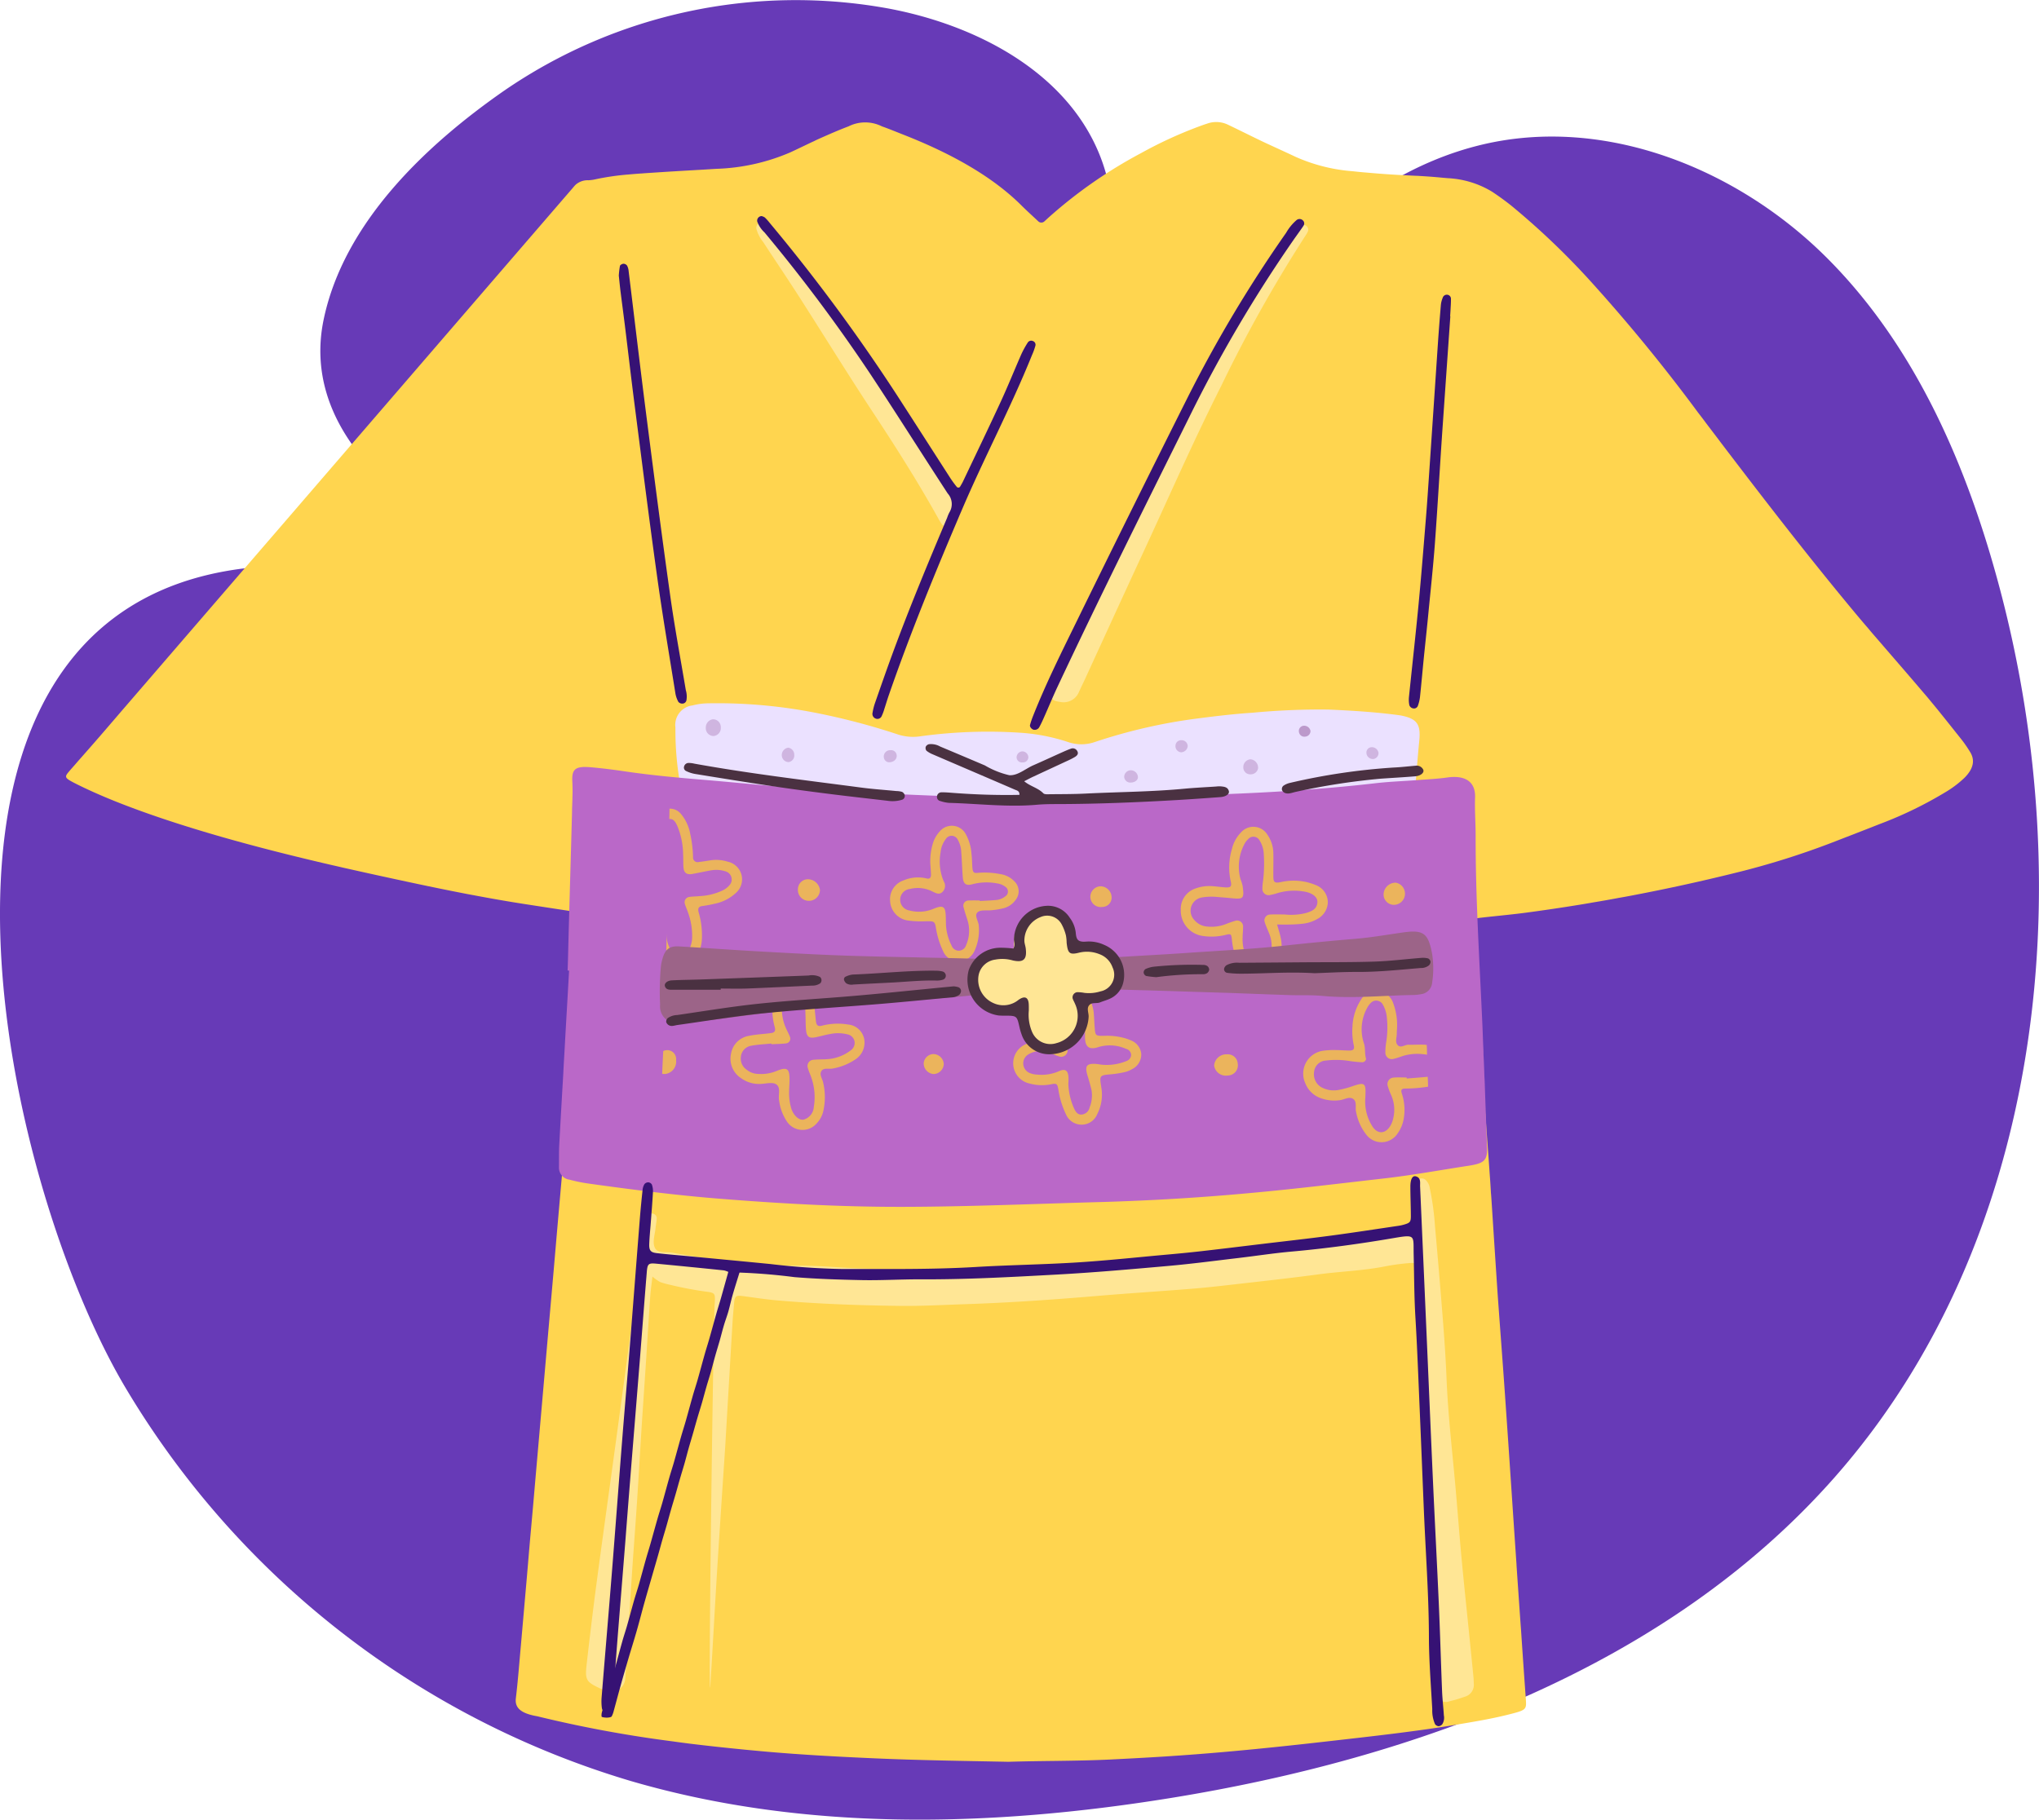 <svg xmlns="http://www.w3.org/2000/svg" width="281" height="250.828" viewBox="0 0 281 250.828">
  <g id="Grupo_1068166" data-name="Grupo 1068166" transform="translate(-235.101 -385.172)">
    <g id="BACKGROUND" transform="translate(235.101 385.172)">
      <g id="Grupo_32241" data-name="Grupo 32241">
        <path id="Trazado_61861" data-name="Trazado 61861" d="M107.593,113.449c13.888-.48,27.317,4.387,40.6,8.463s27.5,7.427,40.95,3.921c18.079-4.714,30.692-20.563,42.018-35.422s24.138-30.618,42.3-34.991c16.962-4.084,35.262,3.237,47.607,15.564s19.47,28.991,23.916,45.862c11.013,41.787,5.7,89.964-22.916,122.348-22.892,25.91-57.449,38.636-91.584,44.137-24.623,3.968-50.223,4.63-74.166-2.35a121.172,121.172,0,0,1-70-54.733C68.435,195.535,51.851,115.375,107.593,113.449Z" transform="translate(-69.318 -35.458)" fill="#673ab7"/>
        <path id="Trazado_61862" data-name="Trazado 61862" d="M190.642,99.253c16.719.31,34.721-5.844,47.226-14.573,6.933-4.839,13.13-11,16.83-18.605s4.679-16.756,1.453-24.57c-4.654-11.275-16.9-17.654-28.879-19.933a70.957,70.957,0,0,0-53.19,11.364c-10.739,7.488-22,18.146-24.783,31.482-3,14.368,9.37,25.391,21.548,30.776A51.267,51.267,0,0,0,190.642,99.253Z" transform="translate(-104.695 -20.373)" fill="#673ab7"/>
      </g>
    </g>
    <g id="Grupo_34499" data-name="Grupo 34499" transform="translate(206.81 327.113)" style="isolation: isolate">
      <g id="Grupo_34495" data-name="Grupo 34495" transform="translate(37.392 74.884)">
        <path id="Trazado_66728" data-name="Trazado 66728" d="M308.853,165.242a14.5,14.5,0,0,1-2.362,1.834,54.968,54.968,0,0,1-9.309,4.555c-1.02.4-2.027.8-3.046,1.19-.489.2-.978.381-1.467.571l-1.678.651a110.777,110.777,0,0,1-13.893,4.371q-6.856,1.7-14.005,3.064c-.615.118-1.215.23-1.83.335-1.216.23-2.446.447-3.676.65-.6.112-1.216.211-1.816.309q-3.67.6-7.422,1.1c-1.537.2-3.132.362-4.7.526h-.014c-.126.013-.225.026-.336.039h-.014c-.154.013-.28.033-.433.046-.434.053-.783.085-1.048.125a.13.13,0,0,1-.056.006c-.1.013-.2.033-.267.047-.587.125-.573.322-.531.92.057.644.126,1.3.168,1.939.057.769.112,1.532.154,2.3.027.461.069.914.1,1.368v.006c.294,4.47.587,8.927.909,13.39.363,5.213.768,10.426,1.131,15.639.057.729.1,1.466.141,2.2.042.447.069.894.1,1.341q.4,6.2.81,12.4c.364,5.141.769,10.288,1.119,15.428.516,7.362.992,14.738,1.5,22.1v.072c.027.421.056.848.084,1.269q.23,3.323.461,6.645c.028.382.056.756.084,1.137q.315,4.724.657,9.446c.1,1.512.1,1.519-2.7,2.216-2,.493-4.11.854-6.22,1.209-6,1.026-12.2,1.7-18.394,2.406-6.694.763-13.4,1.459-20.211,1.939l-.88.059q-1.215.089-2.432.158c-2.124.131-4.249.243-6.388.348-4.765.23-9.546.171-14.061.315-6.415-.125-12.565-.21-18.7-.486-4.836-.217-9.645-.473-14.425-.888-.768-.066-1.537-.138-2.306-.211-.8-.072-1.566-.151-2.349-.23q-3.123-.315-6.205-.69c-.755-.1-1.5-.19-2.236-.3a169.725,169.725,0,0,1-18.576-3.431,1.382,1.382,0,0,0-.2-.046c-2.46-.427-3.033-1.314-2.907-2.452.294-2.446.475-4.9.7-7.349.224-2.557.447-5.108.671-7.665.224-2.485.42-4.97.643-7.455s.447-4.969.657-7.461q.545-6.232,1.089-12.457.295-3.372.588-6.744.441-5.009.88-10.012.628-7.356,1.286-14.712.65-7.5,1.314-15.014.754-8.432,1.524-16.855c.056-.612.069-1.223.1-1.841.014-.454.014-.6-.405-.7a.2.2,0,0,1-.057-.007c-.2-.046-.461-.092-.81-.157-.462-.073-.909-.138-1.369-.21-1.887-.289-3.774-.578-5.647-.868-2.376-.368-4.723-.782-7.044-1.223-.6-.105-1.188-.224-1.789-.341-3.913-.763-7.771-1.6-11.614-2.439-1.51-.329-3.019-.671-4.528-1.006-.573-.138-1.161-.27-1.734-.4-5.129-1.19-10.174-2.459-15.081-3.865-5-1.44-9.84-3-14.34-4.786-2.041-.815-4.012-1.676-5.829-2.6-1.314-.677-1.44-.828-.853-1.518.07-.086.154-.178.238-.283.349-.4.713-.8,1.048-1.2q2.306-2.6,4.542-5.213c.14-.164.28-.322.42-.487.224-.263.461-.533.684-.8q11.972-13.883,23.943-27.76L79.91,127V127q18.45-21.4,36.9-42.787c.2-.217.363-.44.573-.657a2.487,2.487,0,0,1,1.8-.65,5.353,5.353,0,0,0,1.02-.145,35.259,35.259,0,0,1,4.528-.651c.587-.053,1.16-.1,1.747-.138.209-.013.433-.033.642-.046.252-.02.517-.032.769-.052l1.8-.118c1.775-.112,3.55-.21,5.339-.315.615-.039,1.216-.073,1.831-.112.056,0,.1-.006.154-.006a27.911,27.911,0,0,0,9.993-2.262c.685-.315,1.342-.637,2.013-.953.419-.2.839-.407,1.272-.6.279-.145.573-.276.867-.407,1.257-.559,2.529-1.117,3.885-1.63a5.114,5.114,0,0,1,4.584.006c1.1.388,2.125.822,3.187,1.236,6.751,2.669,12.16,5.824,15.961,9.584.769.769,1.608,1.525,2.418,2.287a.607.607,0,0,0,.783.027c.21-.178.391-.362.6-.546A64.543,64.543,0,0,1,195.3,79.187a58.461,58.461,0,0,1,7.9-3.649c.405-.151.8-.3,1.216-.427a3.719,3.719,0,0,1,2.92.145c1.677.8,3.3,1.623,4.99,2.425.252.118.5.236.755.348.462.217.923.427,1.383.638.741.341,1.468.677,2.194,1.019a23.626,23.626,0,0,0,7.716,1.965c.084.006.182.02.266.026.6.066,1.188.125,1.789.171q2.7.247,5.409.375c.447.026.88.046,1.327.066.182.006.378.013.559.026.475.027.951.059,1.425.092.615.046,1.216.1,1.818.157l.7.059a12.963,12.963,0,0,1,6.037,1.854c.964.638,1.873,1.3,2.712,1.972a104.539,104.539,0,0,1,10.594,10.071,234.926,234.926,0,0,1,15.081,18.393c.349.454.7.907,1.035,1.361v.006q.985,1.292,1.971,2.59v.007c5.953,7.822,11.964,15.625,18.393,23.363.672.808,1.342,1.61,2.041,2.412.419.507.852,1.006,1.286,1.505,2.139,2.485,4.3,4.963,6.415,7.455.294.335.573.67.853,1.012.474.572.95,1.144,1.411,1.722,1.007,1.249,2,2.505,3,3.76a18.037,18.037,0,0,1,1.062,1.551C310.362,162.895,309.985,164.085,308.853,165.242Z" transform="translate(-47.19 -74.884)" fill="#ffd54f"/>
      </g>
      <path id="Trazado_66756" data-name="Trazado 66756" d="M156.348,155.569q-7.7.085-15.408.172c-6.556.066-13.112.159-19.667-.048a59.274,59.274,0,0,1-8.062-.766,13.006,13.006,0,0,1-3.3-.961,3.746,3.746,0,0,1-2.2-2.717,41.947,41.947,0,0,1-1.028-9.647,2.7,2.7,0,0,1,2.36-3.045,8.921,8.921,0,0,1,2.2-.291,70.05,70.05,0,0,1,15.1,1.377,93.209,93.209,0,0,1,10.955,2.9,6.7,6.7,0,0,0,3.164.265,68.478,68.478,0,0,1,13.55-.5,26.426,26.426,0,0,1,6.749,1.286,5.645,5.645,0,0,0,3.742,0,74.437,74.437,0,0,1,13.59-3.168c2.678-.351,5.364-.684,8.057-.857a98.563,98.563,0,0,1,10.527-.441c3.239.138,6.475.34,9.692.77.133.018.267.038.4.066,2.128.446,2.642,1.214,2.427,3.423-.23,2.353-.415,4.71-.585,7.069a4.383,4.383,0,0,1-1.066,2.771,4.284,4.284,0,0,1-2.411,1.365,45.612,45.612,0,0,1-6.441.686c-11.34.757-22.693.579-34.047.474-2.77-.025-5.541,0-8.312,0Z" transform="translate(14.691 16.742)" fill="#ebe1ff"/>
      <path id="Trazado_66757" data-name="Trazado 66757" d="M232.748,197.646c.064,1.8-.392,2.2-2.574,2.531-3.923.6-7.8,1.317-11.755,1.761-5.949.678-11.9,1.408-17.878,1.956q-10.427.978-20.922,1.279c-9.182.248-18.348.651-27.545.665-8.319.013-16.574-.444-24.829-1.1-6.168-.483-12.259-1.265-18.348-2.114a21.38,21.38,0,0,1-2.606-.535,1.659,1.659,0,0,1-1.444-1.669c.015-1.083-.017-2.166.047-3.249.172-3.221.361-6.456.549-9.679.047-1.043.11-2.087.172-3.13.2-3.691.424-7.4.628-11.087-.062,0-.126-.014-.2-.014.015-.482.032-.978.047-1.46.03-1.214.062-2.44.094-3.666v-.052c.141-5.231.3-10.461.44-15.7.015-.483.03-.952.03-1.435.032-.665.047-1.344.064-2.009.015-.613,0-1.214-.032-1.827-.062-1.6.423-2.034,2.449-1.877,1.695.143,3.374.364,5.053.613,3.453.5,6.921.822,10.391,1.109s6.953.638,10.436.938c2.339.21,4.677.444,7.032.574,12.18.652,24.359,1.226,36.569.992,6.749-.144,13.5-.3,20.231-.6,6.168-.274,12.336-.7,18.457-1.408,2.009-.235,4.049-.3,6.074-.456,1.287-.1,2.59-.157,3.877-.34,2.2-.326,3.923.365,3.845,2.739-.062,1.761.078,3.522.078,5.27-.015,8.322.5,16.63.879,24.94.064,1.3.111,2.609.158,3.913.03.458.046.914.046,1.356.064,1.018.094,2.023.126,3.026.032.456.047.914.062,1.37C232.544,192.063,232.653,194.855,232.748,197.646Z" transform="translate(0.475 18.578)" fill="#ba68c8"/>
      <path id="Trazado_66758" data-name="Trazado 66758" d="M106.09,203.6c-.114,1.015-.252,1.935-.315,2.86-.2,2.9-.373,5.8-.563,8.7-.211,3.238-.439,6.473-.645,9.71s-.386,6.479-.6,9.716c-.185,2.832-.4,5.662-.6,8.494-.209,3.1-.4,6.206-.6,9.309-.143,2.226-.273,4.452-.426,6.677a1.929,1.929,0,0,1-2.411,1.693,5.929,5.929,0,0,1-1.135-.429c-1.788-.833-2.011-1.152-1.788-3.133.441-3.895.908-7.787,1.425-11.672.863-6.5,1.781-12.988,2.662-19.484.9-6.631,1.81-13.259,2.659-19.894a83.611,83.611,0,0,0,.99-8.656,4.4,4.4,0,0,1,.757-2.279.577.577,0,0,1,.685-.282.648.648,0,0,1,.494.583c-.006.466-.115.93-.161,1.4-.092.939-.488,2.011-.056,2.785.412.74,1.589.466,2.41.618,2.855.525,5.734.918,8.613,1.3a64.176,64.176,0,0,0,8.7.482c2.968-.01,5.938.295,8.909.391,4.055.133,8.112.29,12.168.268,4.121-.021,8.241-.22,12.351-.573,2.02-.174,4.044-.291,6.066-.436,4.516-.322,9.036-.6,13.547-.984,4.307-.368,8.607-.833,12.906-1.289,2.954-.315,5.9-.7,8.856-1.028a84.161,84.161,0,0,0,8.607-1.329,11.726,11.726,0,0,1,1.4-.176.452.452,0,0,0,.445-.534c-.033-1.148-.088-2.3-.112-3.445q-.023-1.113.024-2.227a.7.7,0,0,1,.455-.619.834.834,0,0,1,.915.241,1.9,1.9,0,0,1,.5,1.078,37.123,37.123,0,0,1,.712,5.219q.612,6.766,1.137,13.537c.193,2.493.356,4.99.458,7.489.193,4.8.741,9.567,1.177,14.345.314,3.434.561,6.872.88,10.3.331,3.565.713,7.126,1.072,10.69q.286,2.824.566,5.648c.033.336.047.675.056,1.013a1.7,1.7,0,0,1-1.265,1.846,19.769,19.769,0,0,1-2.131.633,1.2,1.2,0,0,1-1.64-1.049,14.194,14.194,0,0,1-.372-2.6c-.214-5.878-.472-11.754-.7-17.632-.178-4.594-.322-9.189-.5-13.782-.207-5.406-.437-10.81-.65-16.214-.089-2.229-.154-4.459-.235-6.689-.018-.473-.04-.947-.092-1.417-.092-.841-.341-1.11-1.153-1.042a30.011,30.011,0,0,0-3.413.448c-3.056.618-6.173.7-9.251,1.116-3.884.521-7.78.943-11.672,1.389-1.947.224-3.894.445-5.847.6-4.31.346-8.627.617-12.935.981-6.062.513-12.127.939-18.207,1.139-3.04.1-6.083.277-9.122.236-5.609-.073-11.218-.273-16.81-.756-1.614-.139-3.216-.4-4.825-.606-.863-.109-1.034.037-1.116.962-.083.942-.171,1.885-.226,2.829-.338,5.667-1,17-1,17s-.742,11.059-1.086,16.591c-.336,5.4-.618,10.8-.954,16.193-.349,5.6.4-49.705.584-52.4.018-.269.04-.54.038-.81-.006-.641-.131-.793-.81-.911a50.357,50.357,0,0,1-5.375-1,11.035,11.035,0,0,1-1.362-.377A6.581,6.581,0,0,1,106.09,203.6Z" transform="translate(12.116 30.428)" fill="#ffe695"/>
      <path id="Trazado_66759" data-name="Trazado 66759" d="M148.973,151.87c-.064-.013-.334-.046-.593-.115a1.013,1.013,0,0,1-.807-1.217,11.155,11.155,0,0,1,.714-2.1c1.823-3.918,3.642-7.839,5.53-11.728,3.8-7.837,7.588-15.685,11.5-23.468,2.882-5.737,6.407-11.117,9.6-16.683,1.815-3.168,3.793-6.23,5.829-9.256.338-.5.631-1.043,1.308-1.19a.849.849,0,0,1,.911.249.674.674,0,0,1,.03.761,4.724,4.724,0,0,1-.314.52A192.936,192.936,0,0,0,171.1,108.311c-3.809,7.538-7.188,15.276-10.738,22.935-2.7,5.82-5.359,11.658-8.038,17.487-.282.613-.59,1.215-.858,1.834A2.283,2.283,0,0,1,148.973,151.87Z" transform="translate(25.484 2.957)" fill="#ffe695"/>
      <path id="Trazado_66760" data-name="Trazado 66760" d="M143.825,124.956a4.6,4.6,0,0,1-1.182,2.6,1.024,1.024,0,0,1-1.587-.168,7.124,7.124,0,0,1-.53-.862c-2.8-5.019-5.877-9.863-9.04-14.661-3.421-5.189-6.677-10.486-10.031-15.72-1.641-2.56-3.345-5.078-5.01-7.623a5.052,5.052,0,0,1-.925-1.786.732.732,0,0,1,.239-.729.671.671,0,0,1,.761-.053,5.243,5.243,0,0,1,1.453,1.394q3.988,4.729,7.6,9.752c6.025,8.407,11.56,17.142,17.3,25.738A3.855,3.855,0,0,1,143.825,124.956Z" transform="translate(17.02 2.901)" fill="#ffe695"/>
      <g id="Grupo_34497" data-name="Grupo 34497" transform="translate(125.56 157.211)">
        <path id="Trazado_66761" data-name="Trazado 66761" d="M112.063,141.113a1.1,1.1,0,0,1-1.032,1.2,1.089,1.089,0,0,1-1.035-1.2,1.143,1.143,0,0,1,.935-1.106A1.07,1.07,0,0,1,112.063,141.113Z" transform="translate(-109.996 -140.007)" fill="#cfb5e0"/>
        <path id="Trazado_66762" data-name="Trazado 66762" d="M169.574,144.367a1.155,1.155,0,0,1,1.049,1.246,1.013,1.013,0,0,1-1,.827.952.952,0,0,1-1.032-.987A1.071,1.071,0,0,1,169.574,144.367Z" transform="translate(-94.515 -138.855)" fill="#cfb5e0"/>
        <path id="Trazado_66763" data-name="Trazado 66763" d="M119.995,144.078a.915.915,0,0,1-.767,1.01.958.958,0,0,1-.943-.855,1.027,1.027,0,0,1,.886-1.131A.962.962,0,0,1,119.995,144.078Z" transform="translate(-107.808 -139.189)" fill="#cfb5e0"/>
        <path id="Trazado_66764" data-name="Trazado 66764" d="M156.552,147.254a.845.845,0,0,1-.947-.766.926.926,0,0,1,.831-.919.988.988,0,0,1,1.062.91C157.515,146.9,157.118,147.228,156.552,147.254Z" transform="translate(-97.947 -138.538)" fill="#cfb5e0"/>
        <path id="Trazado_66765" data-name="Trazado 66765" d="M130.179,145.04a.744.744,0,0,1-.77-.66.871.871,0,0,1,.917-1.005.755.755,0,0,1,.842.643C131.272,144.544,130.831,145.013,130.179,145.04Z" transform="translate(-104.872 -139.117)" fill="#cfb5e0"/>
        <path id="Trazado_66766" data-name="Trazado 66766" d="M162.88,143.113a.936.936,0,0,1-.918.838A.845.845,0,0,1,161.2,143a.766.766,0,0,1,.784-.713A.833.833,0,0,1,162.88,143.113Z" transform="translate(-96.469 -139.404)" fill="#cfb5e0"/>
        <path id="Trazado_66767" data-name="Trazado 66767" d="M145.5,144.318a.744.744,0,0,1-.8.707.728.728,0,0,1-.822-.671.819.819,0,0,1,.887-.844A.853.853,0,0,1,145.5,144.318Z" transform="translate(-101.046 -139.083)" fill="#cfb5e0"/>
        <path id="Trazado_66768" data-name="Trazado 66768" d="M182.984,144.674a.888.888,0,0,1-.968-.8.739.739,0,0,1,.673-.826.929.929,0,0,1,.992.785A.825.825,0,0,1,182.984,144.674Z" transform="translate(-90.971 -139.202)" fill="#cfb5e0"/>
        <path id="Trazado_66769" data-name="Trazado 66769" d="M176.249,141.419a.771.771,0,0,1-.71.788.744.744,0,0,1-.874-.6.722.722,0,0,1,.563-.887A.89.89,0,0,1,176.249,141.419Z" transform="translate(-92.916 -139.822)" fill="#bc99cb"/>
      </g>
      <g id="Grupo_34498" data-name="Grupo 34498" transform="translate(119.548 169.522)">
        <path id="Trazado_66770" data-name="Trazado 66770" d="M180.453,159.79a9,9,0,0,0-1.344-.444,8.18,8.18,0,0,0-3.6.013c-.822.157-.978-.013-.978-.8-.013-1.083.027-2.166,0-3.235a4.559,4.559,0,0,0-.8-2.479,2.264,2.264,0,0,0-3.652-.351,4.856,4.856,0,0,0-1.253,2.282,8.856,8.856,0,0,0-.182,4.409c.195.8,0,.952-.836.887-.535-.039-1.07-.118-1.6-.157a5.559,5.559,0,0,0-2.4.312,2.974,2.974,0,0,0-2.035,2.948,3.526,3.526,0,0,0,3.144,3.613,8.106,8.106,0,0,0,3.013-.156c.757-.183.8-.144.887.626a10.031,10.031,0,0,0,1.057,3.665,2.863,2.863,0,0,0,2.752,1.722,2.955,2.955,0,0,0,2.544-2.048,5.764,5.764,0,0,0,.378-3.56c-.1-.522-.274-1.044-.5-1.839.652,0,1.121.013,1.578,0a17.15,17.15,0,0,0,1.827-.1,5.052,5.052,0,0,0,2.112-.652,2.68,2.68,0,0,0,1.474-2.269A2.546,2.546,0,0,0,180.453,159.79ZM179.07,163.6a8.422,8.422,0,0,1-3.014.209c-.678,0-1.356-.027-2.021.013a.8.8,0,0,0-.7,1.03c.157.509.391,1.005.587,1.5a4.57,4.57,0,0,1,.169,3.169,4.133,4.133,0,0,1-.508,1.082,1.3,1.3,0,0,1-2.217.027,5.831,5.831,0,0,1-1.07-3.613c0-.535.078-1.082.064-1.618a.816.816,0,0,0-1.018-.729,13.239,13.239,0,0,0-1.33.456,5.465,5.465,0,0,1-2.583.351,2.524,2.524,0,0,1-1.761-.874,1.85,1.85,0,0,1,.991-3.13,7.922,7.922,0,0,1,2.217-.066c.613.052,1.214.091,1.827.157,1.734.169,1.826.078,1.6-1.67a6.244,6.244,0,0,0-.3-.952,6.649,6.649,0,0,1,.482-4.722,2.744,2.744,0,0,1,.588-.809.953.953,0,0,1,1.552.183,3.8,3.8,0,0,1,.587,1.9,19.963,19.963,0,0,1-.091,3.64,7.546,7.546,0,0,0-.1,1.212.862.862,0,0,0,.978.8,9.766,9.766,0,0,0,1.174-.3,8.008,8.008,0,0,1,3.809-.155c1.07.234,1.7.808,1.617,1.513C180.5,163.1,179.786,163.377,179.07,163.6Z" transform="translate(-90.305 -149.22)" fill="#ebb45c"/>
        <path id="Trazado_66771" data-name="Trazado 66771" d="M189.278,183.09a20.072,20.072,0,0,0,3.052-.26c-.013-.456-.025-.914-.052-1.37a.157.157,0,0,1-.078.014c-.939.091-1.879.155-2.818.234a.548.548,0,0,0-.013-.143c-.6,0-1.214-.039-1.813.013a.9.9,0,0,0-.783,1.174,10.019,10.019,0,0,0,.5,1.317,4.959,4.959,0,0,1,.287,2.973,3.59,3.59,0,0,1-.4,1.135c-.691,1.2-1.813,1.253-2.531.091a6.374,6.374,0,0,1-.952-3.861c.118-2.178,0-2.257-2.021-1.552a13.388,13.388,0,0,1-1.761.444,3.563,3.563,0,0,1-1.983-.248,2.077,2.077,0,0,1-1.291-2.283,1.731,1.731,0,0,1,1.617-1.539,11.616,11.616,0,0,1,3.431.091c.522.066,1.057.13,1.592.144.3,0,.574-.3.508-.535-.209-.705-.039-1.435-.312-2.166a6.124,6.124,0,0,1,.43-4.709,3.033,3.033,0,0,1,.587-.809,1.035,1.035,0,0,1,1.579.2,4.318,4.318,0,0,1,.6,1.918,12.727,12.727,0,0,1-.078,3.221,8.378,8.378,0,0,0-.131,1.6.878.878,0,0,0,1.148.809c.458-.1.9-.274,1.344-.417a6.812,6.812,0,0,1,2.805-.209,2.376,2.376,0,0,1,.442.064c0-.442-.013-.9-.038-1.356a.233.233,0,0,0-.092-.013c-.808-.066-1.617.013-2.426-.013-.522-.014-1.069.535-1.513.025-.365-.442-.078-1.043-.1-1.578,0-.13.013-.274.013-.4a8.614,8.614,0,0,0-.508-3.782,2.531,2.531,0,0,0-2.087-1.709,2.505,2.505,0,0,0-2.374,1.278,7.336,7.336,0,0,0-1.148,3.627,8.81,8.81,0,0,0,.182,2.622c.118.535-.064.729-.626.717-.613,0-1.226-.064-1.827-.064a10.577,10.577,0,0,0-1.825.1,3.185,3.185,0,0,0-2.4,4.488,3.533,3.533,0,0,0,2.14,2.047,5.463,5.463,0,0,0,2.6.274c.6-.064,1.239-.508,1.774-.221.679.378.314,1.226.483,1.852a7.186,7.186,0,0,0,1.4,3.117,2.636,2.636,0,0,0,4.331-.182,4.818,4.818,0,0,0,.8-1.853,7.043,7.043,0,0,0-.221-3.6C188.535,183.259,188.665,183.077,189.278,183.09Z" transform="translate(-86.778 -144.502)" fill="#ebb45c"/>
        <path id="Trazado_66772" data-name="Trazado 66772" d="M128.889,174.8a8.72,8.72,0,0,0-3.627.169c-.522.13-.731-.066-.8-.613-.13-1.069-.183-2.153-.378-3.208a5.538,5.538,0,0,0-1.24-2.74,1.852,1.852,0,0,0-3.1-.027,4.915,4.915,0,0,0-.927,1.8,9.033,9.033,0,0,0-.027,5c.131.547-.039.743-.587.809-.991.13-2.021.169-3,.378a2.981,2.981,0,0,0-2.44,2.439,3.188,3.188,0,0,0,1.344,3.365,4.231,4.231,0,0,0,2.661.822c.743-.013,1.631-.287,2.178.027.743.444.274,1.487.444,2.257a6.629,6.629,0,0,0,1.03,2.831,2.576,2.576,0,0,0,4.174.287,3.61,3.61,0,0,0,.861-1.578,8.715,8.715,0,0,0,0-4.018c-.1-.522-.547-1.057-.26-1.552.3-.522.977-.287,1.487-.365a8.018,8.018,0,0,0,3.182-1.253,2.763,2.763,0,0,0,1.292-2.4A2.484,2.484,0,0,0,128.889,174.8Zm.391,3.547a6.032,6.032,0,0,1-3.365,1.239c-.6.039-1.214.014-1.813.078a.855.855,0,0,0-.743,1.174c.13.456.339.887.483,1.33a8.143,8.143,0,0,1,.325,3.992,1.926,1.926,0,0,1-1.447,1.761c-.613.078-1.344-.574-1.656-1.54a7.5,7.5,0,0,1-.3-2.4c0-.47.053-.953.053-1.422.039-1.7-.3-1.97-1.839-1.331a5.645,5.645,0,0,1-2.57.379,2.531,2.531,0,0,1-1.487-.574,1.833,1.833,0,0,1-.809-1.748,1.7,1.7,0,0,1,1.4-1.552c.927-.182,1.866-.209,2.805-.312a.292.292,0,0,1,.013.1c.665-.039,1.344-.039,2.009-.118a.653.653,0,0,0,.535-.913c-.144-.378-.339-.731-.508-1.1a6.6,6.6,0,0,1-.092-5.308,4.6,4.6,0,0,1,.392-.7.739.739,0,0,1,1.212-.066,5.219,5.219,0,0,1,.588,1.057,8.524,8.524,0,0,1,.547,2.961c.039.679.013,1.356.066,2.021.078,1.187.4,1.422,1.539,1.162.6-.131,1.174-.3,1.775-.4a5.358,5.358,0,0,1,2.412.039,1.233,1.233,0,0,1,.966.925A1.247,1.247,0,0,1,129.28,178.346Z" transform="translate(-103.271 -145.04)" fill="#ebb45c"/>
        <path id="Trazado_66773" data-name="Trazado 66773" d="M114.181,157.066a5.335,5.335,0,0,0-2.4-.195q-.8.137-1.6.234a.633.633,0,0,1-.8-.665,16.5,16.5,0,0,0-.391-3.221,5.888,5.888,0,0,0-1.265-2.727,1.97,1.97,0,0,0-1.592-.743c0,.483-.013.952-.025,1.435a.415.415,0,0,1,.13-.013c.522.025.756.508.965.939a10.411,10.411,0,0,1,.809,3.939c.039.6,0,1.212.052,1.813.066.77.47,1.03,1.253.886.861-.155,1.722-.351,2.583-.5a4.174,4.174,0,0,1,2,.157,1.168,1.168,0,0,1,.574,1.813,2.933,2.933,0,0,1-1.109.848,8.444,8.444,0,0,1-3.131.743c-.469.052-.952.039-1.408.118a.733.733,0,0,0-.588.9c.131.456.34.887.483,1.33a9.3,9.3,0,0,1,.535,3.379,3.5,3.5,0,0,1-.6,1.9,1.267,1.267,0,0,1-2.192-.013,3.532,3.532,0,0,1-.7-1.879c-.013-.209-.013-.4-.013-.613-.027,1.226-.053,2.453-.078,3.666a2.609,2.609,0,0,0,4.291-.652,4.948,4.948,0,0,0,.64-2.322,11.225,11.225,0,0,0-.456-3.6c-.118-.469-.052-.769.5-.847a16.981,16.981,0,0,0,1.8-.34,5.958,5.958,0,0,0,2.843-1.474A2.485,2.485,0,0,0,114.181,157.066Z" transform="translate(-105.128 -149.745)" fill="#ebb45c"/>
        <path id="Trazado_66774" data-name="Trazado 66774" d="M159.764,176.515a6.515,6.515,0,0,0-.952-.339,8.921,8.921,0,0,0-2.818-.3c-1.121.013-1.173-.039-1.252-1.07-.053-.679-.078-1.356-.13-2.035a4.878,4.878,0,0,0-.679-2.1,2.106,2.106,0,0,0-3.679-.353,4.687,4.687,0,0,0-1.056,2.166,8.218,8.218,0,0,0-.039,3.613c.091.392-.039.665-.509.64-.274-.027-.535-.066-.743-.091a5.3,5.3,0,0,0-2.453.3,2.857,2.857,0,0,0,.3,5.5,6.483,6.483,0,0,0,3,.1c.729-.144.834-.053.965.665a12.12,12.12,0,0,0,1.057,3.483,2.342,2.342,0,0,0,2.048,1.422,2.306,2.306,0,0,0,2.257-1.435,5.9,5.9,0,0,0,.561-3.745c-.262-1.643-.248-1.63,1.487-1.774a14.368,14.368,0,0,0,1.8-.3,3.51,3.51,0,0,0,.925-.379,2.258,2.258,0,0,0,1.3-2.125A2.233,2.233,0,0,0,159.764,176.515Zm-.613,2.818a7.169,7.169,0,0,1-3.535.509c-.235-.039-.43-.066-.626-.092-1.383-.1-1.657.262-1.226,1.657.2.638.378,1.291.535,1.943a4.4,4.4,0,0,1-.26,2.387,1.236,1.236,0,0,1-1.135.991c-.561.014-.809-.43-1.018-.86a9.226,9.226,0,0,1-.77-3.131c-.025-.326.027-.665.014-1-.027-1.083-.418-1.41-1.37-.966a5.948,5.948,0,0,1-2.961.444,2.778,2.778,0,0,1-.978-.2,1.437,1.437,0,0,1-.248-2.57,3.236,3.236,0,0,1,2.727-.312c.508.169.991.417,1.512.574a.888.888,0,0,0,1.187-.939,7.138,7.138,0,0,0-.339-1.148,7.662,7.662,0,0,1-.064-4.2,1.955,1.955,0,0,1,1.343-1.631c.47-.13,1.018.574,1.253,1.617a8.6,8.6,0,0,1,.169,1.41c.039.665.052,1.343.039,2.021-.027,1.356.353,2.112,1.918,1.565a5.479,5.479,0,0,1,3.756.274.875.875,0,0,1,.679.9A.924.924,0,0,1,159.151,179.332Z" transform="translate(-95.131 -144.553)" fill="#ebb45c"/>
        <path id="Trazado_66775" data-name="Trazado 66775" d="M147.226,159.286a3.31,3.31,0,0,0-1.943-1.005,11.179,11.179,0,0,0-3.026-.182c-.679.078-.77-.053-.836-.783-.039-.6-.039-1.214-.118-1.814a6.5,6.5,0,0,0-.769-2.7,2.174,2.174,0,0,0-3.588-.43,4.351,4.351,0,0,0-.925,1.552,8.453,8.453,0,0,0-.392,2.948c.039.508.078.978.091,1.448.014.4-.143.679-.587.561a5.026,5.026,0,0,0-3.183.26,2.745,2.745,0,0,0-1.865,2.818,2.854,2.854,0,0,0,2.531,2.726,13.575,13.575,0,0,0,2.426.092c1.121-.014,1.212,0,1.369.977a11.605,11.605,0,0,0,.952,3.08,2.306,2.306,0,0,0,2.217,1.473,2.458,2.458,0,0,0,2.192-1.565,6.858,6.858,0,0,0,.535-3.351c-.027-.652-.7-1.436-.118-1.892.456-.339,1.292-.155,1.957-.248a10.962,10.962,0,0,0,1.592-.273,2.906,2.906,0,0,0,1.63-1.123A1.892,1.892,0,0,0,147.226,159.286Zm-1.109,1.93a2.372,2.372,0,0,1-1.461.638c-.731.066-1.474.091-2.217.13v-.077c-.535,0-1.069-.014-1.617.013a.71.71,0,0,0-.627.861c.144.587.34,1.161.522,1.734a4.931,4.931,0,0,1-.157,3.561,1.071,1.071,0,0,1-1.082.757,1.059,1.059,0,0,1-.913-.691,7.309,7.309,0,0,1-.77-2.7c-.027-.47-.013-.952-.039-1.422-.052-1.278-.365-1.5-1.643-.978a5.149,5.149,0,0,1-3.365.248,1.493,1.493,0,0,1,.064-2.961,4.469,4.469,0,0,1,3.144.365c.417.2.887.469,1.317.066a1.147,1.147,0,0,0,.209-1.474,7,7,0,0,1-.444-3.966,3.615,3.615,0,0,1,.718-1.866.942.942,0,0,1,1.656.078,3.788,3.788,0,0,1,.483,1.748c.091,1.135.118,2.283.209,3.431.066.9.444,1.212,1.317.965a7.711,7.711,0,0,1,3.4-.118,2.388,2.388,0,0,1,1.279.574A.789.789,0,0,1,146.118,161.217Z" transform="translate(-98.677 -149.251)" fill="#ebb45c"/>
        <path id="Trazado_66776" data-name="Trazado 66776" d="M167.173,176.538a1.372,1.372,0,0,1,1.493,1.286,1.405,1.405,0,0,1-1.367,1.632,1.634,1.634,0,0,1-1.89-1.363A1.679,1.679,0,0,1,167.173,176.538Z" transform="translate(-89.345 -142.667)" fill="#ebb45c"/>
        <path id="Trazado_66777" data-name="Trazado 66777" d="M107.158,177.448a1.721,1.721,0,0,1-1.24,1.866,1.336,1.336,0,0,1-.678.025c.039-1.043.091-2.087.143-3.13A1.23,1.23,0,0,1,107.158,177.448Z" transform="translate(-105.24 -142.786)" fill="#ebb45c"/>
        <path id="Trazado_66778" data-name="Trazado 66778" d="M185.281,160.876a1.43,1.43,0,0,1-1.4-1.416,1.665,1.665,0,0,1,1.655-1.641,1.538,1.538,0,0,1-.259,3.057Z" transform="translate(-84.464 -147.612)" fill="#ebb45c"/>
        <path id="Trazado_66779" data-name="Trazado 66779" d="M121.5,160.422a1.5,1.5,0,0,1-1.464-1.589,1.379,1.379,0,0,1,1.418-1.386,1.7,1.7,0,0,1,1.624,1.493A1.525,1.525,0,0,1,121.5,160.422Z" transform="translate(-101.331 -147.71)" fill="#ebb45c"/>
        <path id="Trazado_66780" data-name="Trazado 66780" d="M154.841,159.634a1.29,1.29,0,0,1-1.3,1.431,1.43,1.43,0,0,1-1.626-1.36,1.472,1.472,0,0,1,1.316-1.488A1.546,1.546,0,0,1,154.841,159.634Z" transform="translate(-92.91 -147.508)" fill="#ebb45c"/>
        <path id="Trazado_66781" data-name="Trazado 66781" d="M135.1,179.262a1.484,1.484,0,0,1-1.353-1.477,1.385,1.385,0,0,1,1.308-1.277,1.457,1.457,0,0,1,1.461,1.354A1.435,1.435,0,0,1,135.1,179.262Z" transform="translate(-97.709 -142.674)" fill="#ebb45c"/>
      </g>
      <path id="Trazado_66782" data-name="Trazado 66782" d="M183.185,171.6c-8.872-.267-16.237-.557-23.61-.571a58.051,58.051,0,0,0-8.693.554c-3.614.539-7.26.732-10.893,1.044-5.656.487-11.323.853-16.975,1.377-3.43.316-6.839.841-10.261,1.25-1.609.193-3.224.35-4.838.494a2.355,2.355,0,0,1-2.894-2.535,37.956,37.956,0,0,1,.114-5.268,6.072,6.072,0,0,1,.2-.991c.362-1.35.962-1.834,2.307-1.756,3.847.228,7.69.509,11.537.719,4.184.23,8.37.461,12.56.588,7.435.224,14.876.265,22.307.588a122.414,122.414,0,0,0,13.366-.374c3.373-.221,6.749-.384,10.121-.618,4.585-.316,9.177-.532,13.749-1.033,3.225-.353,6.456-.655,9.689-.929,2.158-.185,4.286-.559,6.426-.865,2.812-.4,3.475.1,4.007,2.877a12.837,12.837,0,0,1,.018,4.038,1.749,1.749,0,0,1-1.574,1.6,5.606,5.606,0,0,1-1.006.107c-4.188.062-8.37.522-12.567.124-1.477-.14-2.973-.059-4.461-.109C188.437,171.8,185.059,171.665,183.185,171.6Z" transform="translate(14.239 23.318)" fill="#9c6488"/>
      <path id="Trazado_66783" data-name="Trazado 66783" d="M149.135,161.324a3.633,3.633,0,0,1,3.734,2.775,1.112,1.112,0,0,0,1.283.939,10.926,10.926,0,0,1,2,.188,4.108,4.108,0,0,1,1.148.378,3.579,3.579,0,0,1,2.312,3.286,3.654,3.654,0,0,1-2.431,3.422,6.9,6.9,0,0,1-2.564.509c-.6.021-.684.166-.57.779a7.032,7.032,0,0,1,.183,2.8,3.8,3.8,0,0,1-2.944,3.239,3.9,3.9,0,0,1-4.272-1.605,6.688,6.688,0,0,1-1.051-2.6c-.226-1-.26-1.053-1.173-.861a4.82,4.82,0,0,1-2.588-.142c-.063-.021-.13-.035-.193-.058a3.991,3.991,0,0,1-2.906-3.521A4.2,4.2,0,0,1,141.621,167a7.262,7.262,0,0,1,2.34-.607.818.818,0,0,0,.794-.951,4.534,4.534,0,0,1,.035-.808,3.475,3.475,0,0,1,3.3-3.249C148.429,161.342,148.768,161.344,149.135,161.324Z" transform="translate(23.255 22.836)" fill="#ffe695"/>
      <path id="Trazado_66784" data-name="Trazado 66784" d="M117.3,199.86c.518.124.445.275.4.425-.336,1.089-.688,2.179-1,3.268-.221.762-.377,1.524-.593,2.285-.18.627-.42,1.253-.606,1.88-.212.716-.389,1.434-.592,2.15-.2.7-.418,1.4-.616,2.1-.21.746-.4,1.493-.608,2.24-.182.642-.392,1.284-.576,1.925-.22.761-.42,1.523-.638,2.284-.195.672-.41,1.343-.607,2.015-.206.7-.4,1.4-.6,2.105s-.426,1.433-.628,2.149c-.206.732-.388,1.463-.6,2.2-.2.687-.415,1.373-.613,2.06s-.384,1.374-.583,2.061c-.212.731-.439,1.462-.649,2.194-.2.7-.386,1.4-.587,2.106s-.426,1.432-.632,2.149c-.18.627-.345,1.254-.523,1.881-.259.911-.526,1.821-.789,2.732-.387,1.344-.781,2.687-1.157,4.031-.346,1.239-.66,2.479-1.014,3.718-.349,1.224-.738,2.448-1.1,3.672-.382,1.3-.76,2.6-1.124,3.9-.344,1.224-.662,2.449-1,3.673a2.946,2.946,0,0,1-.239.581c-.057.107-.441.182-.789.163-.365-.02-.6-.078-.6-.158a1.613,1.613,0,0,1,.037-.538c.114-.448.25-.9.386-1.344.365-1.209.752-2.418,1.1-3.627.456-1.6.874-3.2,1.321-4.794.2-.732.454-1.463.662-2.194.327-1.15.63-2.3.957-3.45.214-.746.466-1.493.679-2.239.324-1.135.622-2.27.942-3.4.2-.716.43-1.433.635-2.15.336-1.179.656-2.359.995-3.539.21-.732.454-1.463.662-2.194.327-1.15.631-2.3.958-3.449.207-.732.451-1.463.66-2.194.327-1.15.632-2.3.96-3.449.209-.732.449-1.463.656-2.195.331-1.164.641-2.329.973-3.494.21-.732.456-1.463.664-2.194.327-1.15.631-2.3.956-3.449.2-.717.436-1.433.64-2.15.336-1.18.654-2.36.989-3.539.2-.7.426-1.4.626-2.1.336-1.179.66-2.359.992-3.539.043-.149.006-.3.306-.441a1.926,1.926,0,0,1,.963-.106Z" transform="translate(12.558 33.015)" fill="#361274"/>
      <path id="Trazado_66785" data-name="Trazado 66785" d="M117.268,203.1a3.123,3.123,0,0,0-.762-.292q-4.689-.487-9.382-.931c-1.022-.095-1.166.036-1.256,1.137-.314,3.794-.6,7.59-.9,11.385q-.514,6.429-1.037,12.857t-1.017,12.862q-.514,6.429-1.033,12.857c-.216,2.741-.415,5.483-.622,8.226a5.407,5.407,0,0,1-.339,2.068.647.647,0,0,1-.658.392.592.592,0,0,1-.582-.5,7.155,7.155,0,0,1-.042-1.47c.473-5.833.973-11.663,1.439-17.5.478-5.974.919-11.951,1.391-17.925.322-4.077.677-8.151,1-12.227.486-6.115.953-12.231,1.438-18.346.106-1.335.24-2.669.383-4a1.82,1.82,0,0,1,.256-.778.67.67,0,0,1,.523-.245.634.634,0,0,1,.493.294,2.7,2.7,0,0,1,.156,1.028c-.078,1.407-.193,2.814-.3,4.22-.073.984-.178,1.967-.213,2.953-.032.88.184,1.163,1.015,1.26,1.63.19,3.264.315,4.9.471,3.6.344,7.208.682,10.812,1.038a97.65,97.65,0,0,0,9.809.681c6.15-.013,12.3.091,18.449-.276,4.638-.276,9.288-.336,13.924-.625,4.02-.251,8.03-.683,12.043-1.046,1.7-.153,3.4-.311,5.1-.505,2.85-.323,5.7-.677,8.546-1.018,3.12-.373,6.245-.718,9.359-1.132s6.22-.9,9.33-1.356a5.747,5.747,0,0,0,.8-.182c.754-.226.878-.363.874-1.181-.005-1.34-.068-2.679-.068-4.019,0-1.051.293-1.564.763-1.429.731.214.555.875.578,1.407q.5,11.3.989,22.608c.274,6.27.536,12.539.821,18.808.248,5.423.538,10.844.776,16.268.173,3.944.281,7.892.441,11.839.045,1.125.18,2.248.248,3.373a1.655,1.655,0,0,1-.217,1.214.745.745,0,0,1-.5.277.672.672,0,0,1-.5-.284,4.669,4.669,0,0,1-.381-2.058c-.185-3.308-.452-6.621-.461-9.931-.017-5.861-.456-11.7-.7-17.545-.19-4.58-.371-9.16-.567-13.74-.187-4.3-.343-8.6-.6-12.891-.169-2.82-.164-5.639-.234-8.459-.066-2.709.354-2.91-2.64-2.4-4.712.809-9.453,1.459-14.218,1.884-2.449.218-4.882.6-7.325.886-3.189.376-6.372.8-9.569,1.086-5.171.459-10.346.917-15.528,1.2-6.208.338-12.419.681-18.642.652-2.734-.013-5.469.162-8.2.106-3.071-.065-6.144-.158-9.212-.409a82.99,82.99,0,0,0-8.989-.669Z" transform="translate(11.561 30.368)" fill="#361274"/>
      <path id="Trazado_66786" data-name="Trazado 66786" d="M116.2,85.137a1.318,1.318,0,0,1,.451.192,6.48,6.48,0,0,1,.675.752,246.576,246.576,0,0,1,17.575,23.8c2.423,3.745,4.824,7.5,7.24,11.254a14.569,14.569,0,0,0,.946,1.308.289.289,0,0,0,.5-.054c.138-.231.277-.463.392-.705,1.738-3.662,3.5-7.313,5.2-10.993.99-2.145,1.87-4.342,2.82-6.507a13.283,13.283,0,0,1,.874-1.594.567.567,0,0,1,.7-.236.537.537,0,0,1,.37.64,8.886,8.886,0,0,1-.479,1.321c-2.906,7.21-6.561,14.082-9.614,21.224-3.612,8.449-7.1,16.949-10.111,25.631-.221.638-.41,1.287-.622,1.928a6.1,6.1,0,0,1-.355.946.637.637,0,0,1-.834.358.686.686,0,0,1-.426-.824,8.03,8.03,0,0,1,.35-1.369c.756-2.168,1.511-4.336,2.3-6.492,2.348-6.408,4.969-12.706,7.624-18.992a4.935,4.935,0,0,1,.314-.746,2.19,2.19,0,0,0-.24-2.614c-3.581-5.49-7.076-11.038-10.69-16.506A228.109,228.109,0,0,0,116.6,87.38a3.817,3.817,0,0,1-.995-1.5A.632.632,0,0,1,116.2,85.137Z" transform="translate(17.042 2.708)" fill="#361274"/>
      <path id="Trazado_66787" data-name="Trazado 66787" d="M145.95,155.867c-.288.02-.686-.379-.609-.667a11.934,11.934,0,0,1,.456-1.334c1.746-4.4,3.858-8.634,5.937-12.878q7.617-15.559,15.386-31.045a182.25,182.25,0,0,1,13.518-22.59,6.643,6.643,0,0,1,1.4-1.717.645.645,0,0,1,.915.021.557.557,0,0,1,.067.736c-.106.171-.225.335-.341.5-.351.5-.707.989-1.054,1.488a189.69,189.69,0,0,0-14.366,24.438c-6.127,12.341-12.283,24.669-18.141,37.142-.631,1.344-1.195,2.721-1.8,4.078-.219.493-.436.99-.7,1.458A.7.7,0,0,1,145.95,155.867Z" transform="translate(24.9 2.793)" fill="#361274"/>
      <path id="Trazado_66788" data-name="Trazado 66788" d="M144.835,166.23c.332-.448.057-.925.1-1.38a4.743,4.743,0,0,1,4.409-4.5,3.535,3.535,0,0,1,3.274,1.633,4.171,4.171,0,0,1,.828,2.045c.082,1.078.355,1.344,1.584,1.239a5.021,5.021,0,0,1,2.365.473,4.475,4.475,0,0,1,2.605,5.159,3.241,3.241,0,0,1-1.688,2.172c-.472.248-1.006.374-1.5.58s-1.143-.051-1.516.4-.056,1.042-.073,1.569A5.431,5.431,0,0,1,150,180.8a4,4,0,0,1-4.034-2.788,7.287,7.287,0,0,1-.278-.971c-.354-1.547-.351-1.547-2.063-1.557a6.9,6.9,0,0,1-.809-.025,4.983,4.983,0,0,1-4.11-6.27,4.622,4.622,0,0,1,4.349-3.067A15.274,15.274,0,0,1,144.835,166.23Zm2.144,8.557a6.054,6.054,0,0,0,.464,2.967,2.736,2.736,0,0,0,3.364,1.511,3.887,3.887,0,0,0,2.535-5.427c-.1-.247-.245-.48-.324-.734a.724.724,0,0,1,.643-.857,5.833,5.833,0,0,1,1,.1,5.361,5.361,0,0,0,2.2-.211,2.337,2.337,0,0,0,1.656-3.307,3,3,0,0,0-1.794-1.817,4.591,4.591,0,0,0-2.769-.221c-1.368.351-1.6.11-1.761-1.353a6.4,6.4,0,0,0-.095-1,6.5,6.5,0,0,0-.57-1.5,2.263,2.263,0,0,0-2.951-1.035,3.472,3.472,0,0,0-2.207,3.31c.016.332.143.659.185.992.193,1.526-.3,2-1.789,1.666a5.253,5.253,0,0,0-2.4-.115,2.7,2.7,0,0,0-2.279,2.028,3.5,3.5,0,0,0,2.048,3.981,3.282,3.282,0,0,0,3.42-.453c.891-.63,1.391-.349,1.418.675C146.985,174.249,146.979,174.518,146.979,174.788Z" transform="translate(23.095 22.577)" fill="#4a3141"/>
      <path id="Trazado_66789" data-name="Trazado 66789" d="M147.545,147.837c.855.712,1.908.911,2.63,1.654.181.186.641.135.972.133,1.621-.015,3.243-.008,4.861-.089,4.518-.228,9.047-.239,13.555-.665,1.478-.139,2.963-.209,4.445-.308a3.61,3.61,0,0,1,.606-.023c.468.048.971.073,1.134.646.114.4-.381.776-1.153.834-1.952.145-3.905.283-5.858.4-5.528.322-11.059.551-16.6.563-.946,0-1.9.009-2.834.092-4.058.36-8.1-.156-12.142-.258a5.126,5.126,0,0,1-1.181-.255.564.564,0,0,1-.455-.585.616.616,0,0,1,.661-.613c.536-.011,1.075.042,1.611.082,3.026.228,6.054.329,9.091.265.033-.546-.354-.6-.619-.714-3.777-1.632-7.562-3.248-11.342-4.876a3.278,3.278,0,0,1-.856-.5.606.606,0,0,1-.091-.547.672.672,0,0,1,.434-.341,2.547,2.547,0,0,1,1.556.321q3.08,1.293,6.154,2.6a11.952,11.952,0,0,0,3.354,1.348c1.159.091,2.21-.876,3.316-1.363,1.3-.569,2.583-1.166,3.876-1.745.431-.193.862-.387,1.307-.545a.7.7,0,0,1,.872.311c.234.379-.014.645-.311.828a10.545,10.545,0,0,1-1.078.55c-1.53.714-3.062,1.418-4.59,2.134C148.45,147.36,148.043,147.582,147.545,147.837Z" transform="translate(21.893 17.914)" fill="#4a3141"/>
      <path id="Trazado_66790" data-name="Trazado 66790" d="M100.511,91.975a11.018,11.018,0,0,1,.158-1.344c.03-.135.311-.288.483-.3a.65.65,0,0,1,.5.259,1.958,1.958,0,0,1,.214.762c.823,6.7,1.608,13.4,2.465,20.093,1.053,8.232,2.118,16.463,3.272,24.683.609,4.341,1.418,8.655,2.143,12.979a3.091,3.091,0,0,1,.086,1.4.573.573,0,0,1-.583.458.706.706,0,0,1-.523-.23,3.777,3.777,0,0,1-.407-1.133c-.852-5.33-1.762-10.652-2.507-16-1.1-7.886-2.09-15.788-3.107-23.687-.474-3.681-.9-7.369-1.353-11.053-.2-1.608-.416-3.214-.617-4.82C100.654,93.378,100.591,92.707,100.511,91.975Z" transform="translate(13.059 4.082)" fill="#361274"/>
      <path id="Trazado_66791" data-name="Trazado 66791" d="M192.356,96.676q-.567,8.084-1.129,16.169c-.343,5.054-.628,10.113-1,15.165-.24,3.233-.593,6.456-.905,9.684-.188,1.949-.4,3.9-.6,5.846-.187,1.881-.354,3.765-.552,5.646a5.531,5.531,0,0,1-.281,1.169.559.559,0,0,1-.638.382.649.649,0,0,1-.558-.515,3.8,3.8,0,0,1-.046-1c.441-4.3.924-8.6,1.336-12.9.372-3.9.68-7.805,1-11.709.181-2.222.327-4.447.479-6.671q.59-8.694,1.172-17.389.186-2.729.418-5.455a3.465,3.465,0,0,1,.253-.968.589.589,0,0,1,.623-.416.557.557,0,0,1,.511.54c.009.537-.035,1.076-.061,1.613-.013.271-.033.54-.051.809Z" transform="translate(35.811 4.972)" fill="#361274"/>
      <path id="Trazado_66793" data-name="Trazado 66793" d="M145.294,169.123a2.937,2.937,0,0,1,.576.1.562.562,0,0,1,.44.59.839.839,0,0,1-.265.5,2.049,2.049,0,0,1-1.147.344c-3.294.3-6.585.633-9.882.905-5.316.436-10.644.746-15.951,1.279-3.959.4-7.891,1.066-11.835,1.613-.4.056-.8.245-1.186.028a.765.765,0,0,1-.364-.441.683.683,0,0,1,.2-.528,2.37,2.37,0,0,1,1.324-.434c2.806-.41,5.607-.858,8.417-1.228,4.756-.626,9.545-.894,14.324-1.276,4.913-.394,9.814-.922,14.721-1.391C144.87,169.167,145.071,169.146,145.294,169.123Z" transform="translate(14.423 24.896)" fill="#4a3141"/>
      <path id="Trazado_66794" data-name="Trazado 66794" d="M135.665,149.98c-2.58-.3-5.394-.614-8.2-.968-2.607-.33-5.211-.678-7.81-1.068-3.531-.53-7.055-1.1-10.579-1.674a4.7,4.7,0,0,1-1.143-.378.526.526,0,0,1-.291-.669.638.638,0,0,1,.6-.456,3.35,3.35,0,0,1,.8.095c7.629,1.38,15.327,2.287,23.009,3.3,1.6.212,3.219.32,4.828.477a3.079,3.079,0,0,1,.794.114.73.73,0,0,1,.359.429.546.546,0,0,1-.34.65A4.5,4.5,0,0,1,135.665,149.98Z" transform="translate(14.935 18.461)" fill="#4a3141"/>
      <path id="Trazado_66795" data-name="Trazado 66795" d="M178.967,168.136c-3.564-.214-6.795.053-10.029.067a14.609,14.609,0,0,1-2.009-.118.507.507,0,0,1-.429-.582.805.805,0,0,1,.325-.468,3.128,3.128,0,0,1,1.76-.339q4.449-.03,8.9-.066c3.235-.024,6.471.01,9.705-.095,2.15-.07,4.3-.343,6.445-.509a2.907,2.907,0,0,1,.982.073.618.618,0,0,1,.329.456.731.731,0,0,1-.234.512,1.75,1.75,0,0,1-1.134.353c-2.886.238-5.766.551-8.671.539C182.818,167.95,180.729,168.079,178.967,168.136Z" transform="translate(30.49 24.075)" fill="#4a3141"/>
      <path id="Trazado_66797" data-name="Trazado 66797" d="M113.23,169.915c-2.231,0-4.463,0-6.694,0-.4,0-.834,0-.992-.488-.119-.37.292-.771.946-.808,1.35-.073,2.7-.076,4.054-.124q7.4-.265,14.8-.544a2.489,2.489,0,0,1,1.574.2.6.6,0,0,1,.03.872,1.894,1.894,0,0,1-1.148.319c-2.972.134-5.943.284-8.915.4-1.215.046-2.434.008-3.651.008Z" transform="translate(14.383 24.578)" fill="#4a3141"/>
      <path id="Trazado_66798" data-name="Trazado 66798" d="M191.26,145.065a.983.983,0,0,1,1.021.561c.161.391-.331.831-1.1.9-1.613.138-3.23.219-4.844.336a93.388,93.388,0,0,0-11.584,1.8c-.515.1-1.042.377-1.58.144a.707.707,0,0,1-.373-.43.611.611,0,0,1,.177-.525,2.526,2.526,0,0,1,.905-.408,86.789,86.789,0,0,1,14.39-2.129C189.215,145.272,190.153,145.157,191.26,145.065Z" transform="translate(32.155 18.541)" fill="#4a3141"/>
      <path id="Trazado_66799" data-name="Trazado 66799" d="M132,169.033c-1.884.1-3.766.188-5.648.291a1.4,1.4,0,0,1-.97-.161,1,1,0,0,1-.311-.473.4.4,0,0,1,.281-.477,2.783,2.783,0,0,1,.953-.267c3.836-.137,7.656-.578,11.5-.525a3.758,3.758,0,0,1,.8.095.61.61,0,0,1,.49.565.572.572,0,0,1-.446.59,2.786,2.786,0,0,1-.8.107C135.888,168.725,133.944,168.92,132,169.033Z" transform="translate(19.541 24.446)" fill="#4a3141"/>
      <path id="Trazado_66801" data-name="Trazado 66801" d="M159.468,168.484a12.826,12.826,0,0,1-1.4-.168.6.6,0,0,1-.341-.442.6.6,0,0,1,.236-.5,3.82,3.82,0,0,1,1.142-.333,51.242,51.242,0,0,1,6.838-.248,1,1,0,0,1,.563.155.7.7,0,0,1,.255.5.741.741,0,0,1-.3.488,1.078,1.078,0,0,1-.574.139A46.164,46.164,0,0,0,159.468,168.484Z" transform="translate(28.173 24.274)" fill="#4a3141"/>
    </g>
  </g>
</svg>
